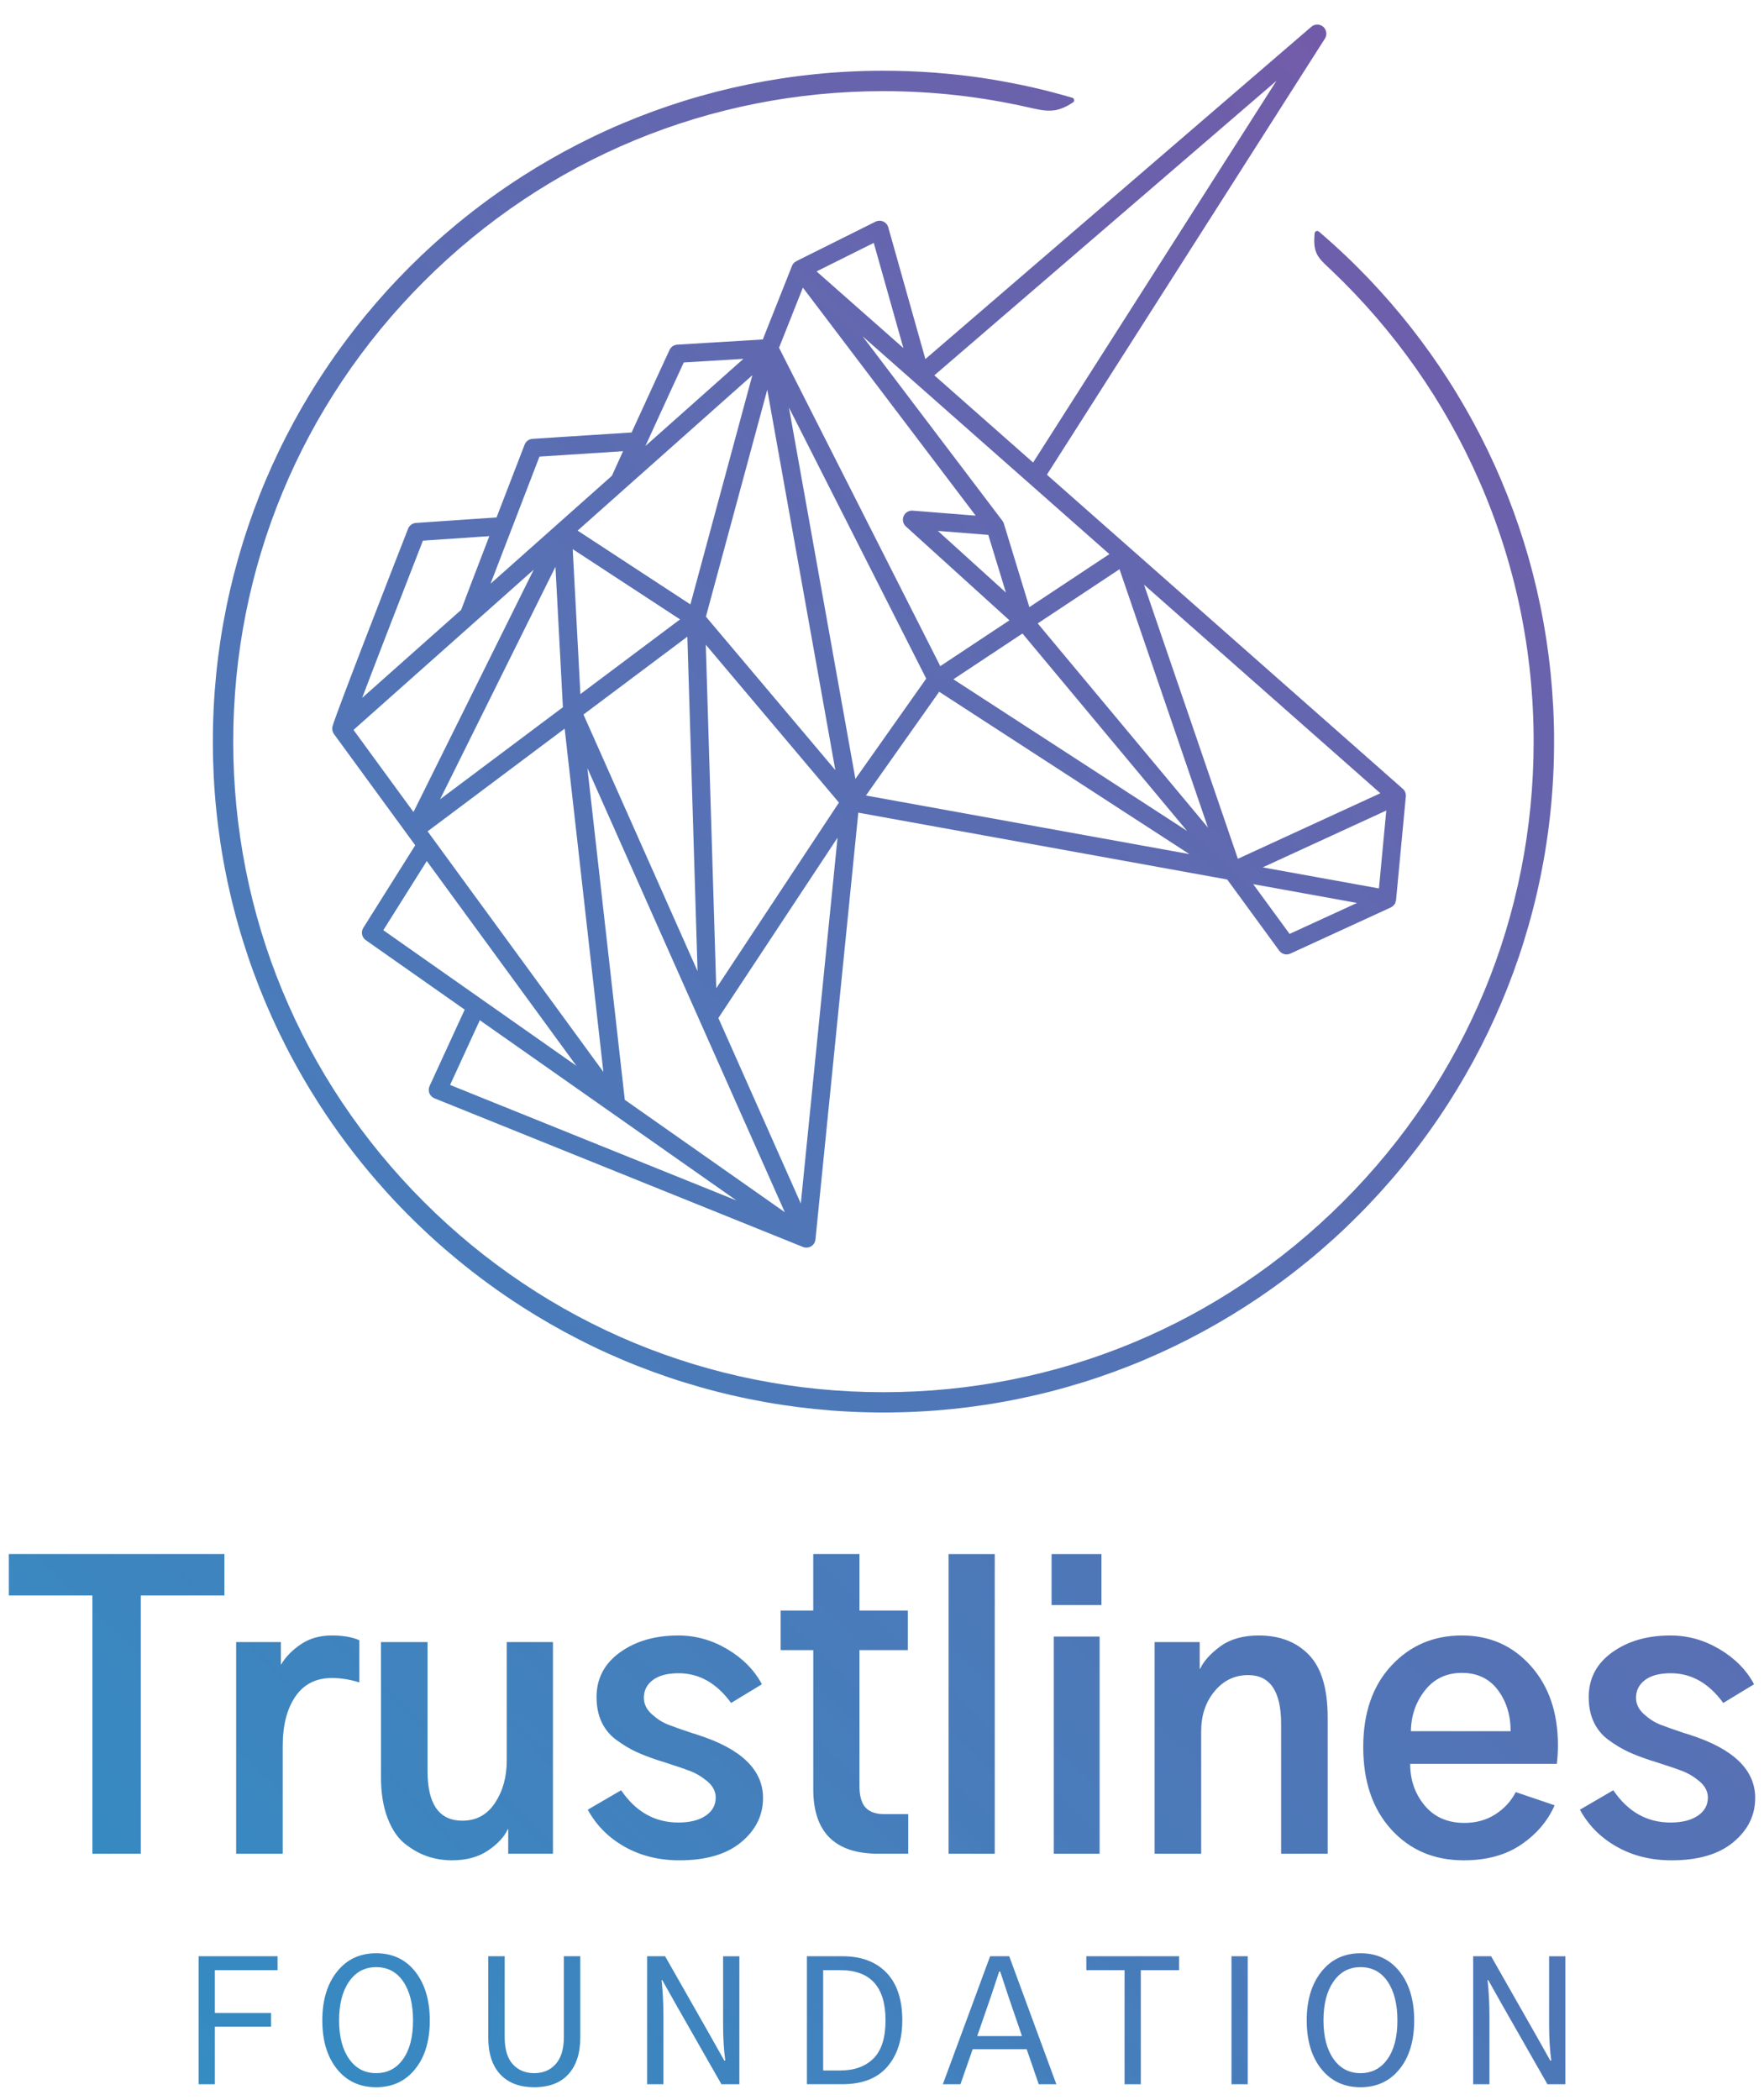 <?xml version="1.0" encoding="utf-8"?>
<!-- Generator: Adobe Illustrator 23.0.4, SVG Export Plug-In . SVG Version: 6.00 Build 0)  -->
<svg version="1.1" xmlns="http://www.w3.org/2000/svg" xmlns:xlink="http://www.w3.org/1999/xlink" x="0px" y="0px"
	 viewBox="0 0 1000 1190" style="enable-background:new 0 0 1000 1190;" xml:space="preserve">
<style type="text/css">
	.st0{display:none;}
	.st1{display:inline;fill-rule:evenodd;clip-rule:evenodd;fill:none;stroke:#E80A89;stroke-miterlimit:10;}
	.st2{display:inline;fill-rule:evenodd;clip-rule:evenodd;fill:none;stroke:#60C6D1;stroke-miterlimit:10;}
	.st3{display:inline;fill:#231F20;}
	.st4{display:inline;fill-rule:evenodd;clip-rule:evenodd;fill:none;stroke:#46B449;stroke-miterlimit:10;}
	.st5{fill:#FFFFFF;}
	.st6{fill:#E1E1E1;}
	.st7{fill:#646464;}
	.st8{display:inline;fill:none;stroke:#221F1F;stroke-width:8;stroke-miterlimit:10;}
	.st9{display:inline;fill-rule:evenodd;clip-rule:evenodd;fill:none;stroke:#221F1F;stroke-width:8;stroke-miterlimit:10;}
	.st10{display:inline;}
	.st11{fill:#221F1F;}
	.st12{display:inline;fill-rule:evenodd;clip-rule:evenodd;fill:#00A04A;}
	.st13{fill:#1E8CC3;}
	.st14{fill:url(#SVGID_1_);}
	.st15{fill:url(#SVGID_2_);}
	.st16{fill:url(#SVGID_3_);}
	.st17{fill:url(#SVGID_4_);}
</style>
<g id="L_CIRCLES" class="st0">
</g>
<g id="M_CIRCLES" class="st0">
</g>
<g id="S_CIRCLES" class="st0">
</g>
<g id="TEXT">
</g>
<g id="OUTLINE" class="st0">
</g>
<g id="INLINE" class="st0">
</g>
<g id="HORSE" class="st0">
</g>
<g id="ALL">
</g>
<g id="Layer_9">
</g>
<g id="Layer_10">
	<linearGradient id="SVGID_1_" gradientUnits="userSpaceOnUse" x1="-48.044" y1="1297.039" x2="1266.451" y2="-67.374">
		<stop  offset="0" style="stop-color:#1E8CC3;stop-opacity:0.94"/>
		<stop  offset="1" style="stop-color:#874BA0"/>
	</linearGradient>
	<path class="st14" d="M5,904.11v-23.49h122.22v23.49H79.83v146.33H52.39V904.11H5z M133.87,1050.44V930.51h25.36v12.89
		c2.63-4.43,6.41-8.31,11.33-11.64c4.92-3.33,10.77-4.99,17.56-4.99c6.37,0,11.57,0.9,15.59,2.7v23.9
		c-5.27-1.66-10.46-2.49-15.59-2.49c-9.01,0-15.9,3.5-20.68,10.5c-4.78,7-7.17,16.32-7.17,27.96v61.11H133.87z M215.97,1007v-76.49
		h26.4v73.16c0,18.71,6.58,28.06,19.75,28.06c7.9,0,14.06-3.36,18.5-10.08c4.43-6.72,6.65-14.72,6.65-24.01v-67.14h26.19v119.93
		h-25.36v-13.93h-0.21c-1.94,4.3-5.65,8.31-11.12,12.06c-5.48,3.74-12.3,5.61-20.47,5.61c-4.85,0-9.46-0.73-13.82-2.18
		s-8.63-3.81-12.78-7.07c-4.16-3.25-7.48-8.14-9.98-14.65C217.22,1023.77,215.97,1016.01,215.97,1007z M333.2,1025.5l18.91-11.02
		c8.31,12.2,19.12,18.29,32.42,18.29c6.51,0,11.67-1.28,15.48-3.85c3.81-2.56,5.72-5.99,5.72-10.29c0-3.46-1.56-6.51-4.68-9.15
		c-3.12-2.63-6.41-4.61-9.87-5.92c-3.47-1.32-8.66-3.08-15.59-5.3c-1.25-0.42-2.15-0.69-2.7-0.83c-4.99-1.66-9.18-3.29-12.58-4.88
		c-3.4-1.59-6.96-3.74-10.7-6.44c-3.74-2.7-6.58-6.1-8.52-10.18c-1.94-4.09-2.91-8.83-2.91-14.24c0-10.53,4.43-18.98,13.3-25.36
		c8.87-6.37,19.88-9.56,33.05-9.56c9.84,0,19.12,2.6,27.85,7.79c8.73,5.2,15.24,11.81,19.54,19.85l-17.46,10.6
		c-8.18-11.22-18.08-16.84-29.72-16.84c-6.38,0-11.26,1.28-14.65,3.85c-3.4,2.57-5.09,5.92-5.09,10.08c0,3.47,1.49,6.55,4.47,9.25
		c2.98,2.7,6.06,4.68,9.25,5.92c3.19,1.25,7.69,2.84,13.51,4.78c1.52,0.42,2.63,0.76,3.33,1.04c24.66,7.9,37,19.82,37,35.75
		c0,9.84-4.12,18.19-12.37,25.05c-8.25,6.86-19.92,10.29-35.02,10.29c-11.64,0-22-2.57-31.07-7.69
		C345.01,1041.37,338.05,1034.37,333.2,1025.5z M442.53,935.08v-22.45h18.5v-32.01h26.19v32.01h27.44v22.45h-27.44v76.91
		c0,5.68,1.14,9.77,3.43,12.26s5.78,3.74,10.5,3.74h13.72v22.45h-17.04c-24.53,0-36.79-12.19-36.79-36.58v-78.78H442.53z
		 M537.73,1050.44V880.63h26.19v169.82H537.73z M624.4,909.52v-28.89h-28.27v28.89H624.4z M623.36,1050.44V927.39h-25.98v123.05
		H623.36z M654.54,1050.44V930.51h25.57v15.17h0.21c2.08-4.43,5.92-8.69,11.54-12.78c5.61-4.09,12.85-6.13,21.72-6.13
		c11.91,0,21.41,3.67,28.48,11.02c7.07,7.35,10.6,19.19,10.6,35.54v77.11h-26.4v-73.58c0-18.43-6.24-27.64-18.71-27.64
		c-7.62,0-13.96,3.05-19.02,9.15c-5.06,6.1-7.59,13.65-7.59,22.66v69.42H654.54z M772.81,989.96c0-19.26,5.3-34.61,15.9-46.04
		s23.94-17.15,40.01-17.15c15.8,0,28.82,5.75,39.08,17.25c10.25,11.5,15.38,26.47,15.38,44.9c0,3.6-0.21,7.14-0.62,10.6h-83.14
		c0,9.15,2.73,17.01,8.21,23.59c5.47,6.58,12.99,9.87,22.55,9.87c6.65,0,12.5-1.63,17.56-4.88c5.06-3.25,8.9-7.45,11.54-12.58
		l22.03,7.48c-3.88,8.87-10.18,16.28-18.91,22.24s-19.61,8.94-32.63,8.94c-16.77,0-30.45-5.82-41.05-17.46
		C778.11,1025.08,772.81,1009.5,772.81,989.96z M799.83,981.02h56.54c0-9.15-2.43-16.94-7.27-23.38
		c-4.85-6.44-11.64-9.67-20.37-9.67s-15.69,3.29-20.89,9.87C802.63,964.43,799.96,972.15,799.83,981.02z M895.65,1025.5l18.91-11.02
		c8.31,12.2,19.12,18.29,32.42,18.29c6.51,0,11.67-1.28,15.48-3.85c3.81-2.56,5.72-5.99,5.72-10.29c0-3.46-1.56-6.51-4.68-9.15
		c-3.12-2.63-6.41-4.61-9.87-5.92c-3.47-1.32-8.66-3.08-15.59-5.3c-1.25-0.42-2.15-0.69-2.7-0.83c-4.99-1.66-9.18-3.29-12.58-4.88
		c-3.4-1.59-6.96-3.74-10.7-6.44c-3.74-2.7-6.58-6.1-8.52-10.18c-1.94-4.09-2.91-8.83-2.91-14.24c0-10.53,4.43-18.98,13.3-25.36
		c8.87-6.37,19.88-9.56,33.05-9.56c9.84,0,19.12,2.6,27.85,7.79s15.24,11.81,19.54,19.85l-17.46,10.6
		c-8.18-11.22-18.08-16.84-29.72-16.84c-6.38,0-11.26,1.28-14.65,3.85c-3.4,2.57-5.09,5.92-5.09,10.08c0,3.47,1.49,6.55,4.47,9.25
		c2.98,2.7,6.06,4.68,9.25,5.92c3.19,1.25,7.69,2.84,13.51,4.78c1.52,0.42,2.63,0.76,3.33,1.04c24.66,7.9,37,19.82,37,35.75
		c0,9.84-4.12,18.19-12.37,25.05c-8.25,6.86-19.92,10.29-35.02,10.29c-11.64,0-22-2.57-31.07-7.69
		C907.46,1041.37,900.49,1034.37,895.65,1025.5z M112.6,1181.06v-72.52h44.76v7.89h-35.55v24.24h31.84v7.79h-31.84v32.6H112.6z
		 M182.72,1144.85c0-11.4,2.77-20.59,8.32-27.56c5.54-6.97,12.94-10.45,22.19-10.45c9.31,0,16.71,3.48,22.19,10.45
		c5.48,6.97,8.22,16.19,8.22,27.66c0,11.53-2.77,20.72-8.32,27.56c-5.54,6.84-12.91,10.26-22.1,10.26
		c-9.25,0-16.65-3.44-22.19-10.31C185.49,1165.58,182.72,1156.38,182.72,1144.85z M192.23,1144.85c0,9.19,1.88,16.47,5.66,21.86
		c3.77,5.39,8.89,8.08,15.35,8.08c6.4,0,11.48-2.64,15.25-7.94c3.77-5.29,5.66-12.59,5.66-21.91c0-9.19-1.84-16.52-5.51-22
		c-3.68-5.48-8.81-8.22-15.4-8.22c-6.46,0-11.58,2.72-15.35,8.17C194.11,1128.34,192.23,1135.66,192.23,1144.85z M276.79,1154.54
		v-46h9.31v45.81c0,6.91,1.54,12.04,4.61,15.4c3.07,3.36,7.11,5.04,12.12,5.04c5.13,0,9.22-1.74,12.26-5.23
		c3.04-3.48,4.56-8.55,4.56-15.21v-45.81h9.31v46c0,8.93-2.23,15.87-6.7,20.81c-4.47,4.94-10.95,7.41-19.44,7.41
		c-8.24,0-14.64-2.42-19.2-7.27C279.08,1170.65,276.79,1163.67,276.79,1154.54z M366.87,1181.06v-72.52h10.17l25.09,44.1l8.46,15.02
		h0.57c-0.82-5.89-1.24-12.77-1.24-20.62v-38.49h9.22v72.52h-10.17l-25.09-44l-8.46-15.02h-0.38c0.7,6.59,1.05,13.46,1.05,20.62
		v38.4H366.87z M457.43,1181.06v-72.52h20.24c10.58,0,18.87,3.11,24.85,9.31c5.99,6.21,8.98,15.21,8.98,26.99
		c0,11.02-2.85,19.82-8.55,26.37c-5.7,6.56-14.19,9.84-25.47,9.84H457.43z M466.65,1173.27h9.6c8.05,0,14.35-2.26,18.91-6.79
		c4.56-4.53,6.84-11.74,6.84-21.62c0-18.94-8.52-28.42-25.57-28.42h-9.79V1173.27z M534.49,1181.06l26.8-72.52h10.83l26.71,72.52
		h-9.98l-6.84-19.86h-30.6l-6.94,19.86H534.49z M553.97,1153.78h25.38l-7.7-22.52c-0.38-1.14-1.13-3.39-2.23-6.75
		c-1.11-3.36-1.92-5.8-2.42-7.32h-0.57c-0.44,1.39-1.22,3.74-2.33,7.03c-1.11,3.3-1.89,5.64-2.33,7.03L553.97,1153.78z
		 M615.83,1116.43v-7.89h52.56v7.89h-21.67v64.63h-9.22v-64.63H615.83z M698.12,1181.06v-72.52h9.22v72.52H698.12z M740.77,1144.85
		c0-11.4,2.77-20.59,8.32-27.56c5.54-6.97,12.94-10.45,22.19-10.45c9.31,0,16.71,3.48,22.19,10.45c5.48,6.97,8.22,16.19,8.22,27.66
		c0,11.53-2.77,20.72-8.32,27.56c-5.54,6.84-12.91,10.26-22.1,10.26c-9.25,0-16.65-3.44-22.19-10.31
		C743.54,1165.58,740.77,1156.38,740.77,1144.85z M750.27,1144.85c0,9.19,1.88,16.47,5.66,21.86c3.77,5.39,8.89,8.08,15.35,8.08
		c6.4,0,11.48-2.64,15.25-7.94c3.77-5.29,5.66-12.59,5.66-21.91c0-9.19-1.84-16.52-5.51-22c-3.68-5.48-8.81-8.22-15.4-8.22
		c-6.46,0-11.58,2.72-15.35,8.17C752.16,1128.34,750.27,1135.66,750.27,1144.85z M835.13,1181.06v-72.52h10.17l25.09,44.1
		l8.46,15.02h0.57c-0.82-5.89-1.24-12.77-1.24-20.62v-38.49h9.22v72.52h-10.17l-25.09-44l-8.46-15.02h-0.38
		c0.7,6.59,1.05,13.46,1.05,20.62v38.4H835.13z M880.88,410.64l-0.01-0.26c-0.08-3.13-0.19-6.26-0.35-9.31l-0.03-0.51
		c-0.15-2.93-0.34-5.92-0.58-9.11l-0.04-0.61c-0.22-2.82-0.48-5.74-0.79-8.92l-0.07-0.76c-0.3-2.91-0.64-5.82-1-8.72l-0.11-0.88
		c-0.37-2.88-0.77-5.75-1.19-8.52l-0.15-1.03c-0.43-2.81-0.9-5.59-1.39-8.37l-0.18-1.05c-0.5-2.76-1.03-5.51-1.59-8.24l-0.23-1.16
		c-0.56-2.71-1.15-5.41-1.77-8.1l-0.26-1.16c-0.63-2.7-1.29-5.39-1.97-8.07l-0.27-1.05c-0.69-2.68-1.41-5.34-2.16-7.99l-0.32-1.14
		c-0.75-2.63-1.54-5.27-2.35-7.87l-0.34-1.1c-0.89-2.83-1.71-5.38-2.53-7.77l-0.4-1.18c-0.87-2.55-1.77-5.1-2.69-7.64l-0.41-1.12
		c-0.94-2.56-1.91-5.1-2.9-7.64l-0.41-1.02c-1.02-2.59-2.06-5.13-3.08-7.54l-0.46-1.1c-1.07-2.5-2.16-5-3.28-7.48l-0.42-0.93
		c-1.13-2.51-2.3-5-3.49-7.48l-0.42-0.86c-1.21-2.5-2.44-4.98-3.7-7.44l-0.4-0.78c-1.27-2.47-2.56-4.92-3.89-7.37l-0.45-0.81
		c-1.33-2.44-2.68-4.87-4.07-7.28l-0.38-0.65c-1.41-2.44-2.84-4.87-4.3-7.28l-0.36-0.59c-1.5-2.45-3.01-4.89-4.56-7.29l-0.17-0.27
		c-1.59-2.47-3.22-4.94-4.86-7.38l-0.19-0.28c-1.79-2.64-3.41-4.98-4.95-7.13l-0.1-0.14c-0.03-0.05-0.07-0.1-0.11-0.15
		c-1.68-2.37-3.39-4.7-5.12-7.03l-0.25-0.33c-1.7-2.27-3.42-4.51-5.16-6.73l-0.46-0.6c-1.76-2.23-3.54-4.45-5.35-6.64l-0.35-0.42
		c-1.78-2.16-3.6-4.3-5.43-6.42l-0.55-0.64c-1.79-2.05-3.6-4.09-5.42-6.11l-0.7-0.77c-1.81-1.99-3.65-3.96-5.51-5.92l-0.74-0.78
		c-1.84-1.92-3.7-3.83-5.58-5.71l-0.87-0.87c-2.01-2.01-4.05-4-6.14-5.98c-0.03-0.03-0.08-0.08-0.11-0.11
		c-4.8-4.57-9.97-9.22-15.34-13.82c-0.42-0.36-1-0.45-1.5-0.25c-0.51,0.2-0.86,0.67-0.91,1.22c-1.08,11.01,1.78,13.69,8.02,19.56
		l1.62,1.53c35.8,34.09,63.96,74.22,83.71,119.3c20.44,46.66,30.8,96.36,30.8,147.71c0,98.44-38.35,191-107.98,260.63
		c-69.63,69.63-162.19,107.98-260.63,107.98c-98.44,0-191.01-38.35-260.64-107.98S132.22,518.71,132.22,420.26
		c0-98.44,38.35-191.01,107.98-260.64S402.39,51.65,500.83,51.65c27.59,0,55.09,3.06,81.8,9.11c10.64,2.41,15.98,3.63,25.65-2.73
		c0.48-0.31,0.73-0.88,0.65-1.44c-0.08-0.57-0.49-1.03-1.04-1.19c-7.18-2.1-14.28-3.97-21.09-5.54l-0.24-0.06
		c-2.85-0.66-5.79-1.3-8.97-1.95l-0.32-0.06c-2.68-0.55-5.62-1.11-9.01-1.73L567.98,46c-3.01-0.54-6.08-1.05-9.11-1.51l-0.31-0.05
		c-2.93-0.45-6.04-0.89-9.18-1.29c-0.02,0-0.17-0.03-0.19-0.03c-3.2-0.4-6.36-0.76-9.37-1.06l-0.21-0.02
		c-2.77-0.28-5.78-0.55-9.55-0.85c-9.62-0.74-19.45-1.11-29.22-1.11c-3.47,0-6.68,0.04-9.81,0.12c-3.33,0.09-6.62,0.21-9.75,0.37
		c-3.15,0.16-6.4,0.36-9.68,0.61c-3.06,0.23-6.29,0.52-9.62,0.86c-3.14,0.32-6.35,0.69-9.55,1.09c-3.14,0.4-6.32,0.85-9.48,1.33
		c-3.49,0.54-6.56,1.05-9.4,1.56c-3.16,0.57-6.3,1.17-9.32,1.79c-3.12,0.64-6.23,1.32-9.24,2.01c-3,0.69-6.08,1.44-9.15,2.23
		c-3.07,0.79-6.12,1.62-9.06,2.45c-2.89,0.82-5.8,1.68-8.9,2.65c-0.03,0.01-0.06,0.02-0.08,0.02c-2.76,0.86-5.67,1.8-8.88,2.88
		c-2.99,1.02-5.94,2.06-8.78,3.1c-2.81,1.03-5.65,2.11-8.69,3.3c-3.04,1.2-5.85,2.35-8.58,3.5c-0.03,0.01-0.06,0.03-0.09,0.04
		c-2.79,1.18-5.61,2.41-8.39,3.67c-2.87,1.3-5.68,2.61-8.36,3.91c-2.85,1.38-5.62,2.75-8.25,4.1c-5.3,2.71-10.74,5.67-16.16,8.79
		c-2.55,1.46-5.19,3.02-7.84,4.63c-0.02,0.01-0.04,0.02-0.06,0.04c-2.66,1.62-5.26,3.24-7.71,4.81c-0.02,0.01-0.04,0.03-0.06,0.04
		c-12.76,8.18-25.18,17.24-36.92,26.93c-2.52,2.08-4.8,4.01-6.97,5.89c-2.24,1.94-4.53,3.97-6.83,6.05
		c-8.94,8.13-17.62,16.81-25.79,25.79c-1.98,2.18-4.02,4.48-6.05,6.83c-1.84,2.12-3.75,4.38-5.83,6.9
		c-0.02,0.02-0.04,0.05-0.06,0.07c-9.67,11.72-18.73,24.14-26.92,36.92c-1.67,2.6-3.3,5.22-4.85,7.77
		c-0.01,0.02-0.03,0.04-0.04,0.06c-1.62,2.67-3.18,5.31-4.64,7.84c-3.07,5.33-6.02,10.77-8.78,16.16c-1.43,2.8-2.82,5.57-4.11,8.25
		c-1.3,2.7-2.62,5.52-3.91,8.36c-1.26,2.8-2.49,5.61-3.66,8.38c-0.02,0.03-0.03,0.07-0.05,0.1c-1.29,3.06-2.44,5.86-3.5,8.58
		c-1.13,2.87-2.24,5.8-3.3,8.69c-1.07,2.92-2.11,5.88-3.1,8.79c-1.03,3.06-2,6.05-2.88,8.88c-0.95,3.08-1.85,6.1-2.67,8.97
		c-0.81,2.85-1.61,5.81-2.46,9.07c-0.82,3.21-1.55,6.2-2.23,9.15c-0.72,3.12-1.39,6.22-2.01,9.24c-0.62,3.02-1.22,6.15-1.79,9.32
		c-0.54,3.02-1.07,6.19-1.56,9.4c0,0.01,0,0.03-0.01,0.04c-0.45,2.96-0.88,6.04-1.32,9.43c-0.39,3.05-0.75,6.27-1.09,9.55
		c-0.32,3.14-0.61,6.38-0.86,9.62c-0.26,3.35-0.46,6.61-0.61,9.69c-0.16,3.2-0.29,6.48-0.37,9.74c-0.08,3.11-0.12,6.32-0.12,9.81
		c0,3.49,0.04,6.7,0.12,9.81c0.09,3.27,0.21,6.55,0.37,9.74c0.15,3.1,0.35,6.27,0.61,9.69c0.24,3.21,0.53,6.45,0.86,9.62
		c0.33,3.29,0.7,6.5,1.09,9.55c0.44,3.35,0.87,6.44,1.32,9.43c0,0.02,0,0.03,0.01,0.05c0.51,3.35,1.02,6.42,1.56,9.4
		c0.57,3.19,1.17,6.31,1.78,9.26c0,0.02,0.01,0.03,0.01,0.05c0.61,2.97,1.28,6.07,2.01,9.23c0.67,2.92,1.4,5.92,2.23,9.16
		c0.85,3.27,1.65,6.24,2.46,9.06c0.82,2.88,1.71,5.9,2.67,8.98c0.88,2.81,1.82,5.71,2.88,8.88c0.98,2.91,2.03,5.86,3.1,8.79
		c1.07,2.92,2.18,5.84,3.3,8.68c2.19,5.57,4.61,11.28,7.18,16.97c0.01,0.03,0.02,0.06,0.04,0.09c2.49,5.52,5.18,11.08,7.97,16.53
		c0.01,0.03,0.03,0.06,0.04,0.09c4.15,8.1,8.66,16.16,13.41,23.98c0.01,0.03,0.03,0.05,0.04,0.08c1.57,2.59,3.21,5.21,4.85,7.77
		c9.86,15.37,20.9,30.13,32.82,43.89c1.96,2.26,3.97,4.52,5.97,6.74c0.03,0.03,0.05,0.06,0.08,0.09
		c10.21,11.23,21.19,21.94,32.62,31.84c2.24,1.94,4.58,3.92,6.97,5.89c11.71,9.67,24.13,18.73,36.92,26.92
		c0.02,0.01,0.04,0.03,0.06,0.04c4.95,3.18,10.17,6.35,15.5,9.42c0.04,0.03,0.08,0.05,0.12,0.08c5.49,3.15,10.93,6.1,16.16,8.77
		c2.7,1.39,5.43,2.75,8.13,4.04c0.04,0.02,0.08,0.05,0.12,0.07c2.73,1.32,5.54,2.63,8.36,3.9c2.46,1.12,5.07,2.26,8.48,3.72
		c3.02,1.28,5.83,2.42,8.58,3.5c2.63,1.04,5.48,2.12,8.69,3.3c2.97,1.08,5.93,2.12,8.78,3.09c2.95,1,5.94,1.97,8.87,2.88
		c0.03,0.01,0.06,0.02,0.08,0.02c3.15,0.97,6.07,1.84,8.9,2.64c3.04,0.87,6.09,1.7,9.07,2.46c3.16,0.81,6.23,1.56,9.15,2.23
		c2.93,0.68,6.04,1.36,9.24,2.01c2.83,0.58,5.88,1.17,9.32,1.79c3.14,0.56,6.3,1.08,9.4,1.55c2.99,0.46,6.08,0.89,9.48,1.33
		c3.49,0.43,6.61,0.79,9.54,1.09c3.29,0.33,6.53,0.62,9.62,0.86c3.44,0.26,6.61,0.46,9.68,0.61c3.2,0.16,6.48,0.29,9.75,0.37
		c3.15,0.08,6.45,0.12,9.81,0.12c3.35,0,6.65-0.04,9.81-0.12c3.29-0.09,6.57-0.21,9.75-0.37c3.06-0.15,6.23-0.35,9.68-0.61
		c3.08-0.23,6.31-0.52,9.62-0.86c2.92-0.3,6.05-0.65,9.55-1.09c3.39-0.44,6.47-0.87,9.43-1.32c0.01,0,0.03,0,0.04-0.01
		c3.14-0.48,6.3-1,9.4-1.56c3.44-0.62,6.49-1.2,9.32-1.79c3.56-0.74,6.5-1.38,9.24-2.01c2.94-0.68,5.94-1.4,9.16-2.23
		c2.96-0.76,6-1.59,9.06-2.46c2.81-0.79,5.74-1.66,8.98-2.66c2.92-0.91,5.91-1.88,8.88-2.89c2.84-0.96,5.79-2,8.78-3.09
		c3.19-1.17,6.03-2.25,8.68-3.3c2.74-1.08,5.55-2.22,8.59-3.51c3.4-1.45,6.01-2.59,8.47-3.71c5.57-2.52,11.16-5.21,16.62-8.01
		c10.86-5.56,21.57-11.72,31.83-18.31c2.46-1.57,5.03-3.26,7.65-5.03c12.6-8.51,24.77-17.84,36.18-27.73
		c0.02-0.02,0.04-0.03,0.06-0.05c2.23-1.93,4.53-3.97,6.82-6.05c0.03-0.03,0.06-0.06,0.09-0.09c2.09-1.9,4.25-3.9,6.58-6.13
		c2.21-2.11,4.41-4.26,6.53-6.38c2.37-2.37,4.45-4.51,6.37-6.53c4.19-4.39,8.32-8.93,12.27-13.5c2-2.3,3.99-4.65,5.9-6.97
		c9.68-11.74,18.73-24.16,26.92-36.92c6.58-10.27,12.74-20.97,18.31-31.83c0.02-0.03,0.03-0.06,0.04-0.09
		c2.82-5.51,5.5-11.07,7.96-16.53c0.01-0.03,0.02-0.06,0.04-0.09c2.54-5.62,4.95-11.33,7.18-16.97c1.11-2.82,2.22-5.74,3.3-8.68
		c1.05-2.87,2.09-5.82,3.1-8.79c1.02-3.01,1.99-5.99,2.88-8.88c0.94-3.05,1.84-6.07,2.67-8.97c0.85-2.98,1.67-6.03,2.45-9.06
		c0.75-2.88,1.48-5.87,2.24-9.16c0.72-3.14,1.4-6.24,2.01-9.23c0-0.02,0.01-0.03,0.01-0.05c0.61-2.97,1.21-6.09,1.78-9.27
		c0.57-3.21,1.09-6.37,1.55-9.4c0-0.01,0-0.03,0.01-0.04c0.45-2.92,0.88-6.01,1.32-9.44c0.39-3.06,0.75-6.19,1.09-9.55
		c0.34-3.39,0.62-6.54,0.85-9.62c0.25-3.25,0.45-6.51,0.61-9.69c0.16-3.13,0.29-6.41,0.37-9.75c0.08-3.17,0.12-6.47,0.12-9.81
		C881.01,416.99,880.97,413.75,880.88,410.64z M451.42,148.01l0.09-0.05l0,0C451.48,147.97,451.45,147.99,451.42,148.01z
		 M796.98,451.12c0.01-0.25,0.01-0.49-0.02-0.74c-0.01-0.14-0.03-0.27-0.05-0.4c-0.04-0.24-0.11-0.47-0.21-0.78
		c-0.03-0.1-0.07-0.21-0.1-0.29l-0.06-0.17c-0.08-0.17-0.18-0.33-0.27-0.48l-0.09-0.15c-0.04-0.07-0.08-0.15-0.13-0.21
		c-0.21-0.3-0.45-0.57-0.71-0.81l-0.02-0.02L593.48,269L751.1,21.85c1.36-2.14,0.95-5-0.97-6.67c-1.92-1.66-4.81-1.67-6.74-0.01
		l-218.8,188.3l-21.03-74.63c-0.42-1.48-1.46-2.69-2.87-3.31c-1.41-0.63-3.01-0.59-4.39,0.1l-44.7,22.28l-0.09,0.05l0.27,0.7l0,0
		l-0.37-0.65c-0.06,0.03-0.12,0.07-0.2,0.13c-0.04,0.02-0.08,0.05-0.15,0.1l-0.1,0.06c-0.11,0.06-0.22,0.12-0.35,0.23
		c-0.04,0.03-0.08,0.07-0.15,0.13c-0.07,0.06-0.14,0.12-0.2,0.19l-0.19,0.18c-0.08,0.07-0.15,0.14-0.21,0.21
		c-0.05,0.06-0.1,0.13-0.18,0.24c-0.08,0.1-0.15,0.2-0.26,0.37c-0.05,0.07-0.1,0.14-0.14,0.21c-0.05,0.08-0.09,0.17-0.16,0.35
		l-0.04,0.09c-0.04,0.07-0.08,0.14-0.11,0.21l-16.55,41.67l-48.48,2.92c-1.89,0.11-3.57,1.26-4.37,2.98
		c-0.41,0.89-10.15,21.91-21.51,46.78l-56.18,3.62c-2,0.13-3.75,1.42-4.48,3.29c-0.65,1.68-7.99,20.67-15.91,41.25l-45.7,3.11
		c-1.98,0.14-3.73,1.42-4.45,3.27c-9.32,23.86-39.96,102.43-42.73,111.62l-0.13,0.46c-0.03,0.13-0.06,0.24-0.08,0.37
		c-0.03,0.2-0.04,0.4-0.05,0.65l-0.01,0.14c0,0.26,0.02,0.52,0.06,0.81c0.01,0.05,0.01,0.1,0.02,0.17c0.04,0.23,0.1,0.45,0.19,0.73
		c0.02,0.07,0.04,0.14,0.08,0.24c0.07,0.18,0.16,0.35,0.25,0.52c0.06,0.11,0.12,0.22,0.19,0.33l0.06,0.09
		c0.04,0.07,0.08,0.14,0.12,0.2l46.08,63.05l-29.44,46.81c-1.46,2.33-0.85,5.38,1.4,6.96l56.08,39.37l-19.91,43.31
		c-0.59,1.27-0.62,2.75-0.11,4.06c0.52,1.3,1.56,2.35,2.86,2.88l208.95,84.25c0.06,0.02,0.12,0.04,0.16,0.05
		c0.18,0.06,0.35,0.12,0.57,0.17l0,0l0.16,0.04c0.38,0.08,0.71,0.11,0.93,0.11l0.11,0.01c0.29,0,0.6-0.04,0.97-0.11
		c0.18-0.04,0.35-0.08,0.53-0.14l0.23-0.07c0.12-0.04,0.25-0.07,0.36-0.12c0.06-0.03,0.11-0.06,0.13-0.07
		c0.08-0.04,0.16-0.08,0.23-0.13c0.07-0.03,0.15-0.06,0.22-0.1c0.06-0.04,0.11-0.08,0.14-0.1c0.06-0.04,0.12-0.08,0.21-0.16
		c0.17-0.12,0.34-0.25,0.48-0.38c0.06-0.05,0.12-0.1,0.17-0.16c0.08-0.08,0.15-0.17,0.22-0.26l0.12-0.14
		c0.08-0.08,0.15-0.16,0.21-0.24c0.04-0.05,0.06-0.1,0.07-0.11l0.08-0.11c0.05-0.07,0.08-0.15,0.13-0.27
		c0.11-0.21,0.22-0.42,0.28-0.59l0.06-0.13c0.03-0.08,0.05-0.16,0.08-0.3c0.07-0.24,0.12-0.48,0.17-0.75l0.03-0.13l24.3-241.92
		l209.12,37.87l29.51,40.35c0.97,1.32,2.52,2.11,4.16,2.11c0.75,0,1.47-0.16,2.15-0.47l56.92-26.14c0.09-0.04,0.15-0.09,0.13-0.08
		c0.31-0.15,0.6-0.34,0.88-0.56c0.1-0.08,0.19-0.15,0.28-0.23c0.22-0.2,0.44-0.43,0.67-0.73c0.05-0.06,0.1-0.12,0.14-0.18
		c0.23-0.34,0.42-0.7,0.56-1.06c0.03-0.07,0.05-0.14,0.06-0.21l-0.73-0.18l0.76,0.08c0.07-0.2,0.13-0.41,0.17-0.63
		c0.01-0.08,0.02-0.15,0.02-0.22l0.04-0.15l5.54-58.7C796.99,451.29,796.99,451.22,796.98,451.12z M365.87,252.74
		c9.95-21.81,18.89-41.15,21.75-47.35l33.81-2.04L365.87,252.74z M529.67,212.7L723.6,45.81L585.66,262.1L529.67,212.7z
		 M684.79,468.98l-96.51-115.71l46.36-30.71L684.79,468.98z M674.24,483.99l-183.35-33.2l41.53-58.79L674.24,483.99z M462.9,153.8
		l32.43-16.16l16.79,59.59L462.9,153.8z M540.47,384.93l39.16-25.94l93.29,111.86L540.47,384.93z M568.31,295.18l-79.3-104.61
		L628.9,314l-45.36,30.04l-14.45-47.29c-0.07-0.23-0.16-0.44-0.24-0.61l-0.04-0.11c-0.12-0.26-0.28-0.52-0.46-0.75L568.31,295.18z
		 M531.67,300.84l28.59,2.27l9.98,32.67L531.67,300.84z M517.41,289.37c-2.2-0.17-4.26,1.07-5.14,3.09
		c-0.87,2.03-0.36,4.38,1.27,5.86l58.71,53.19l-39.21,25.97l-91.41-180.43l13.53-34.06l97.95,129.21L517.41,289.37z M475.59,454.79
		l-69.55,105.22l-5.94-194.68L475.59,454.79z M417.5,680.27l-162.35-65.47L272,578.13L417.5,680.27z M200.4,413.62l102.17-90.82
		L234.4,460.14L200.4,413.62z M205.3,395.47c8.66-22.81,23.74-61.68,34.45-89.1l37.65-2.56c-8.95,23.25-14.32,37.3-15.96,41.77
		L205.3,395.47z M278.08,330.78c7.41-19.34,19.01-49.42,27.74-72.04l47.38-3.05c-2.1,4.63-4.23,9.3-6.32,13.93L278.08,330.78z
		 M249.49,452.92l65.39-131.74l4.22,79.59L249.49,452.92z M242.41,471.1l77.69-58.21l21.94,194.51L242.41,471.1z M329.02,393.32
		l-4.35-82.14l60.85,39.81L329.02,393.32z M395.44,550.34L330.77,404.9l58.89-44.12L395.44,550.34z M327.45,300.68l99.05-88.05
		L391.38,342.5L327.45,300.68z M241.94,487.92l84.83,116.06l-109.48-76.86L241.94,487.92z M444.89,686.91l-90.7-63.68l-21.2-187.96
		L444.89,686.91z M400.18,349.44l34.78-128.6l38.59,215.56L400.18,349.44z M474.8,474.68l-20.83,207.3l-46.73-105.09L474.8,474.68z
		 M525.07,384.54l-40.15,56.84l-37.68-210.45L525.07,384.54z M782.51,449.51l-80.77,37.14l-53.2-155.33L782.51,449.51z
		 M785.88,459.3l-4.17,44.14l-65.89-11.93L785.88,459.3z M769.28,511.67l-38.22,17.55l-20.63-28.2L769.28,511.67z M451.5,148.84
		L451.5,148.84L451.5,148.84L451.5,148.84z M189.15,413.65L189.15,413.65L189.15,413.65L189.15,413.65z"/>
</g>
</svg>
